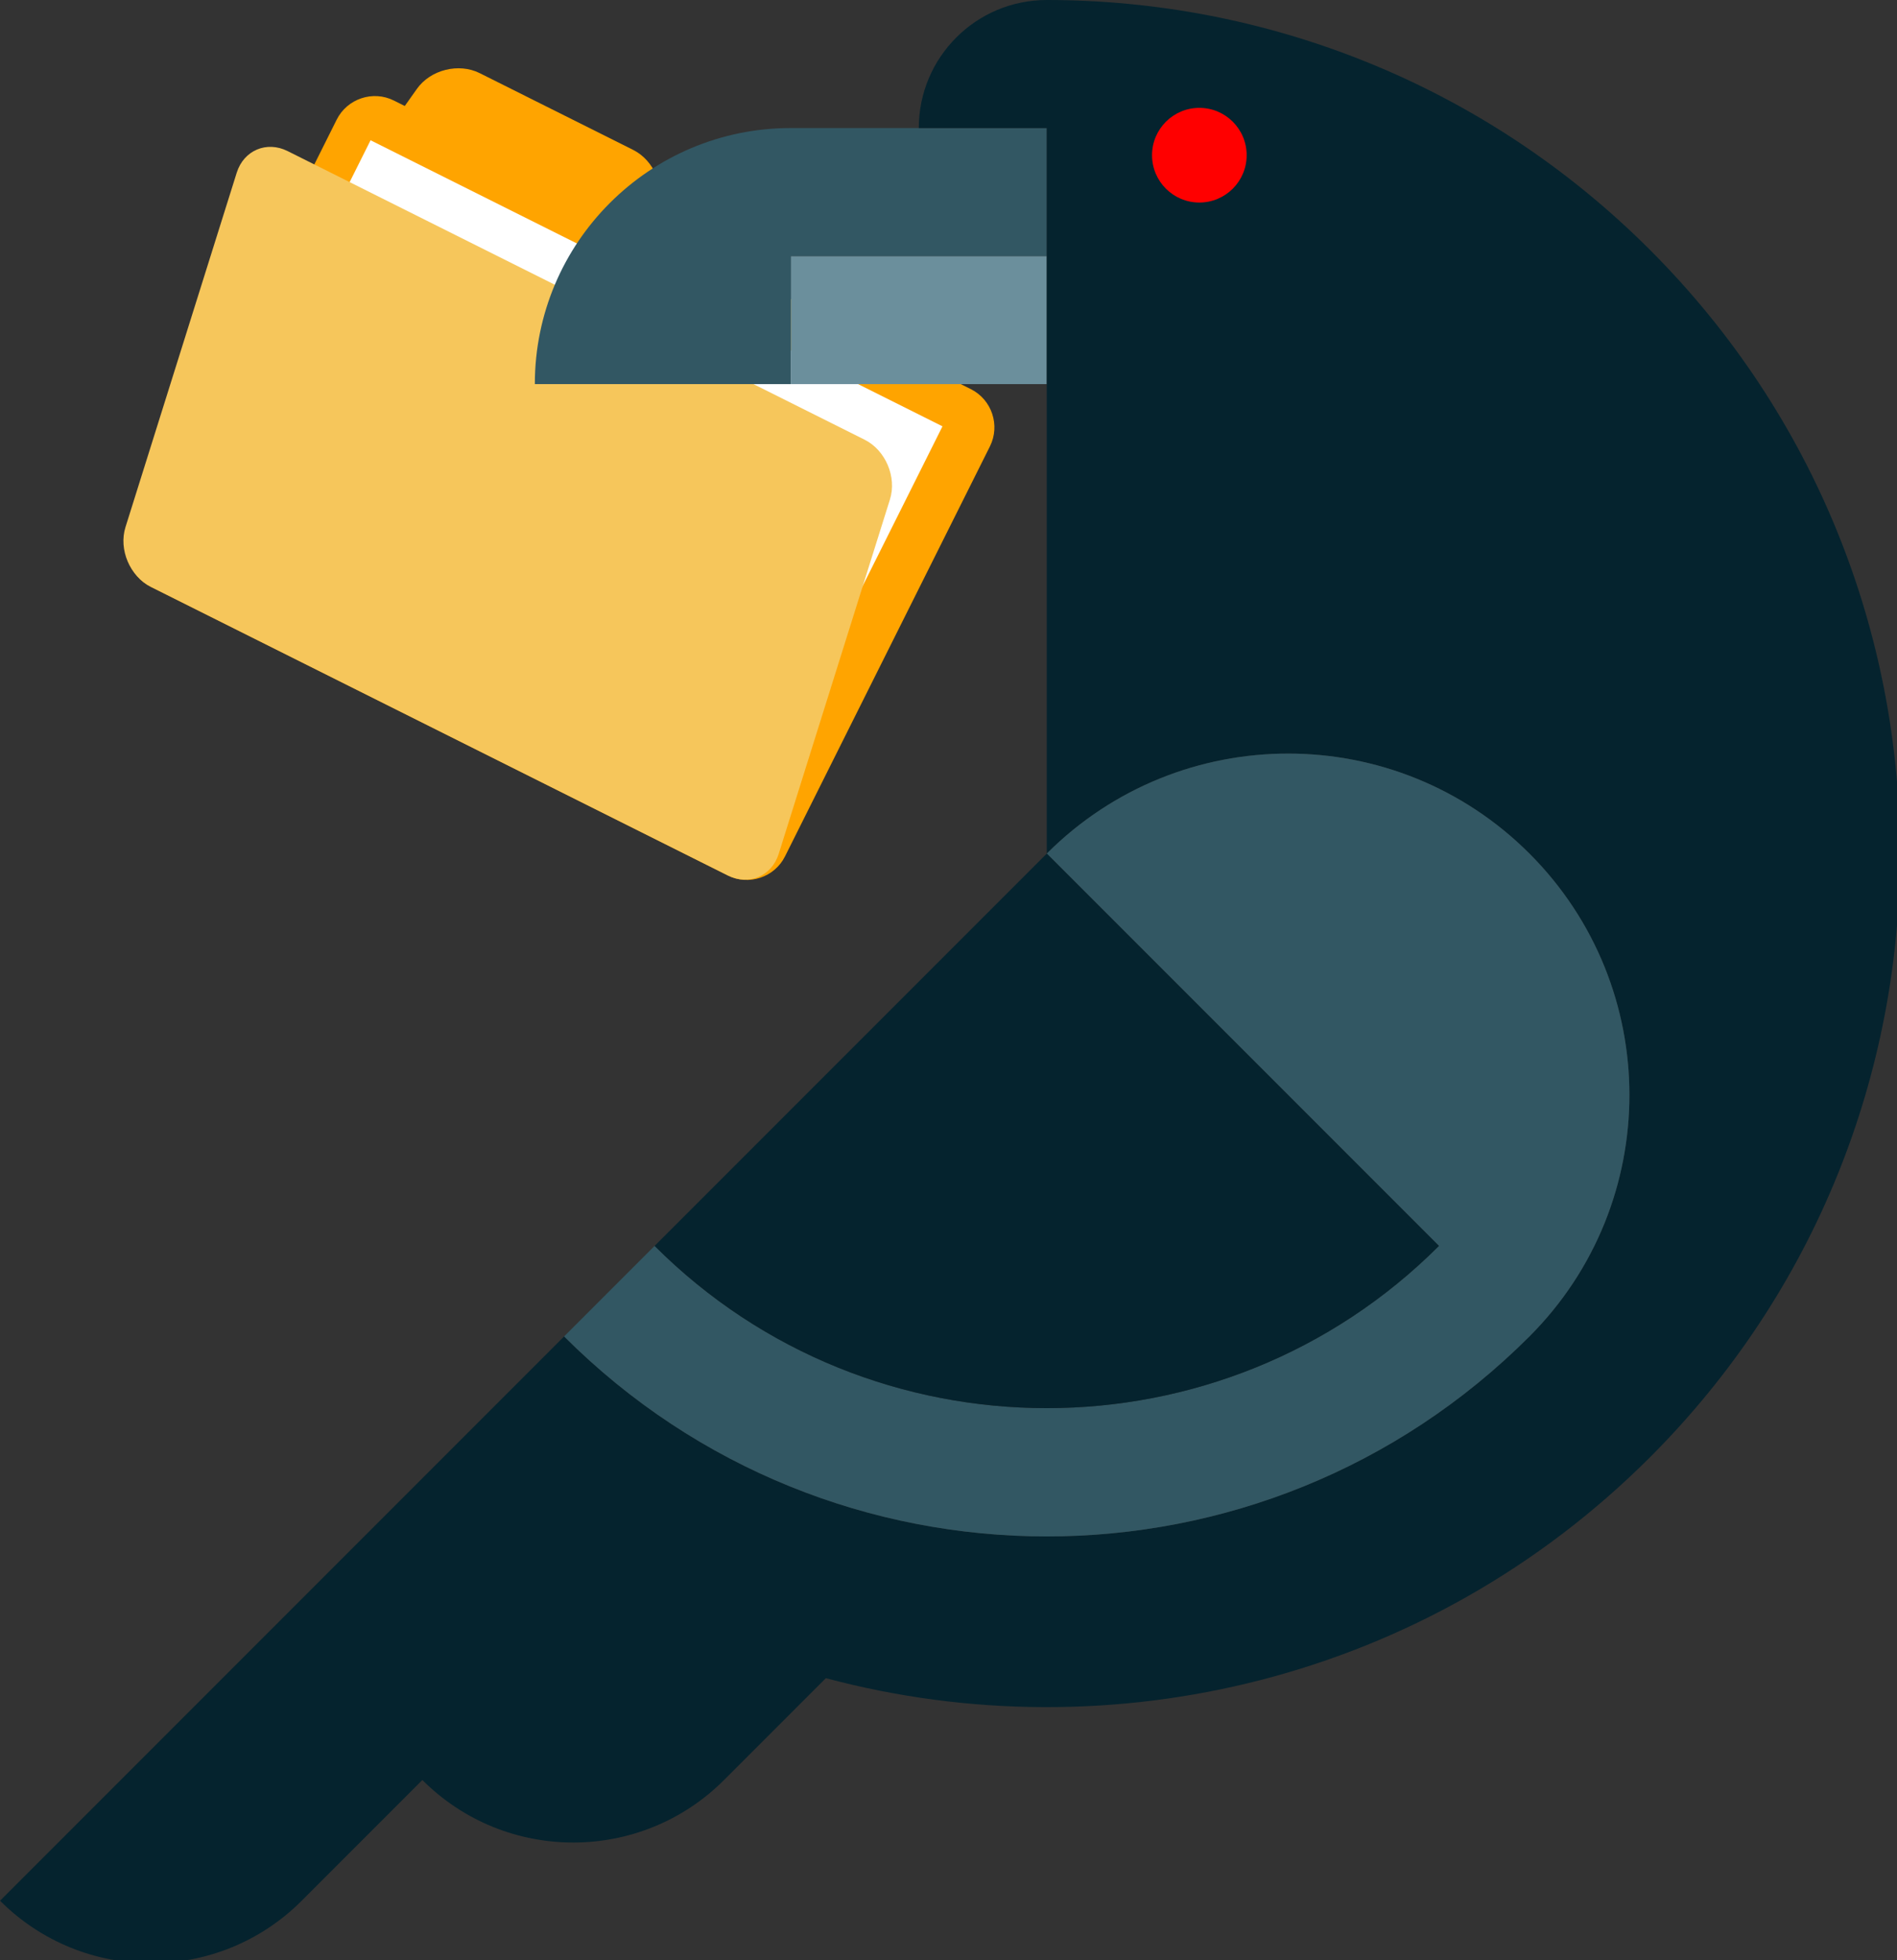<?xml version="1.0" encoding="UTF-8" standalone="no"?>
<!-- Created with Inkscape (http://www.inkscape.org/) -->

<svg
   width="131.154mm"
   height="135.467mm"
   viewBox="0 0 131.154 135.467"
   version="1.1"
   id="svg5"
   inkscape:version="1.1 (c4e8f9ed74, 2021-05-24)"
   sodipodi:docname="scrapecrow.svg"
   xmlns:inkscape="http://www.inkscape.org/namespaces/inkscape"
   xmlns:sodipodi="http://sodipodi.sourceforge.net/DTD/sodipodi-0.dtd"
   xmlns="http://www.w3.org/2000/svg"
   xmlns:svg="http://www.w3.org/2000/svg">
  <rect x="0" y="0" width="131.154" height="135.467" fill="#333333" stroke="none"/>
  <sodipodi:namedview
     id="namedview7"
     pagecolor="#ffffff"
     bordercolor="#666666"
     borderopacity="1.0"
     inkscape:pageshadow="2"
     inkscape:pageopacity="0.0"
     inkscape:pagecheckerboard="0"
     inkscape:document-units="mm"
     showgrid="false"
     inkscape:zoom="0.77058782"
     inkscape:cx="42.175595"
     inkscape:cy="305.61085"
     inkscape:window-width="1920"
     inkscape:window-height="1040"
     inkscape:window-x="0"
     inkscape:window-y="0"
     inkscape:window-maximized="1"
     inkscape:current-layer="layer1" />
  <defs
     id="defs2" />
  <g
     inkscape:label="Layer 1"
     inkscape:groupmode="layer"
     id="layer1"
     transform="translate(-52.205,-67.191)">
    <g
       id="g274"
       transform="matrix(0.134,0.067,-0.067,0.134,77.591,61.005)">
      <g
         id="g218">
	<path
   style="fill:#ffa400"
   d="M 347.928,72.904 H 183.318 L 181.842,63.33 C 180.195,52.637 169.993,43.888 159.173,43.888 h -79.18 c -10.82,0 -21.022,8.749 -22.668,19.442 l -1.476,9.574 h -5.611 c -10.819,0 -19.672,8.853 -19.672,19.672 V 304.04 c 0,10.82 8.853,19.672 19.672,19.672 h 297.689 c 10.819,0 19.673,-8.852 19.673,-19.672 V 92.577 c 0.002,-10.82 -8.853,-19.673 -19.672,-19.673 z"
   id="path212" />

	<rect
   x="48.797"
   y="94.106"
   style="fill:#ffffff"
   width="295.084"
   height="200.013"
   id="rect214" />

	<path
   style="fill:#f6c65b"
   d="m 337.281,135.114 c -1.718,-10.683 -11.976,-19.423 -22.795,-19.423 H 16.796 c -10.82,0 -18.268,8.74 -16.55,19.423 L 27.444,304.29 c 1.718,10.683 11.976,19.423 22.795,19.423 h 297.689 c 10.819,0 18.267,-8.74 16.55,-19.423 z"
   id="path216" />

</g>
      <g
         id="g220">
</g>
      <g
         id="g222">
</g>
      <g
         id="g224">
</g>
      <g
         id="g226">
</g>
      <g
         id="g228">
</g>
      <g
         id="g230">
</g>
      <g
         id="g232">
</g>
      <g
         id="g234">
</g>
      <g
         id="g236">
</g>
      <g
         id="g238">
</g>
      <g
         id="g240">
</g>
      <g
         id="g242">
</g>
      <g
         id="g244">
</g>
      <g
         id="g246">
</g>
      <g
         id="g248">
</g>
    </g>
    <g
       id="g210"
       transform="matrix(0.265,0,0,0.265,50.048,67.191)">
      <rect
         x="214.459"
         y="66.782"
         style="fill:#6b8f9c"
         width="66.782"
         height="33.391"
         id="rect145" />
      <path
         style="fill:#325763"
         d="m 214.459,33.391 c -36.883,0 -66.782,29.899 -66.782,66.782 h 66.782 V 66.782 h 66.782 V 33.391 Z"
         id="path147" />
      <path
         style="fill:#05232e"
         d="M 438.649,65.201 C 395.182,21.733 338.212,0 281.241,0 262.799,0 247.85,14.95 247.85,33.391 h 33.391 v 189.216 c 34.773,-34.773 91.152,-34.773 125.926,0 34.774,34.773 34.773,91.152 0,125.926 -69.547,69.547 -182.304,69.546 -251.851,0 L 123.834,380.014 8.15,495.7 c 21.733,21.733 56.97,21.733 78.704,0 l 31.481,-31.482 c 21.733,21.733 56.97,21.733 78.704,0 l 26.564,-26.564 c 74.265,19.831 156.786,0.622 215.048,-57.64 86.932,-86.933 86.932,-227.88 -0.002,-314.813 z"
         id="path149" />
      <path
         style="fill:#325763"
         d="m 407.167,222.607 c -34.773,-34.773 -91.152,-34.773 -125.926,0 l 102.315,102.315 c -56.416,56.416 -148.213,56.415 -204.63,0 l -23.611,23.611 c 69.547,69.546 182.304,69.547 251.851,0 34.774,-34.774 34.775,-91.152 10e-4,-125.926 z"
         id="path151" />
      <path
         style="fill:#05232e"
         d="M 281.241,222.607 178.926,324.922 c 56.416,56.415 148.213,56.416 204.63,0 z"
         id="path153" />
      <g
         id="g155">
</g>
      <g
         id="g157">
</g>
      <g
         id="g159">
</g>
      <g
         id="g161">
</g>
      <g
         id="g163">
</g>
      <g
         id="g165">
</g>
      <g
         id="g167">
</g>
      <g
         id="g169">
</g>
      <g
         id="g171">
</g>
      <g
         id="g173">
</g>
      <g
         id="g175">
</g>
      <g
         id="g177">
</g>
      <g
         id="g179">
</g>
      <g
         id="g181">
</g>
      <g
         id="g183">
</g>
    </g>
    <circle
       style="fill:#ff0000;fill-rule:evenodd;stroke-width:0.265"
       id="path300"
       cx="135.125"
       cy="77.917"
       r="3.271" />
  </g>
</svg>

